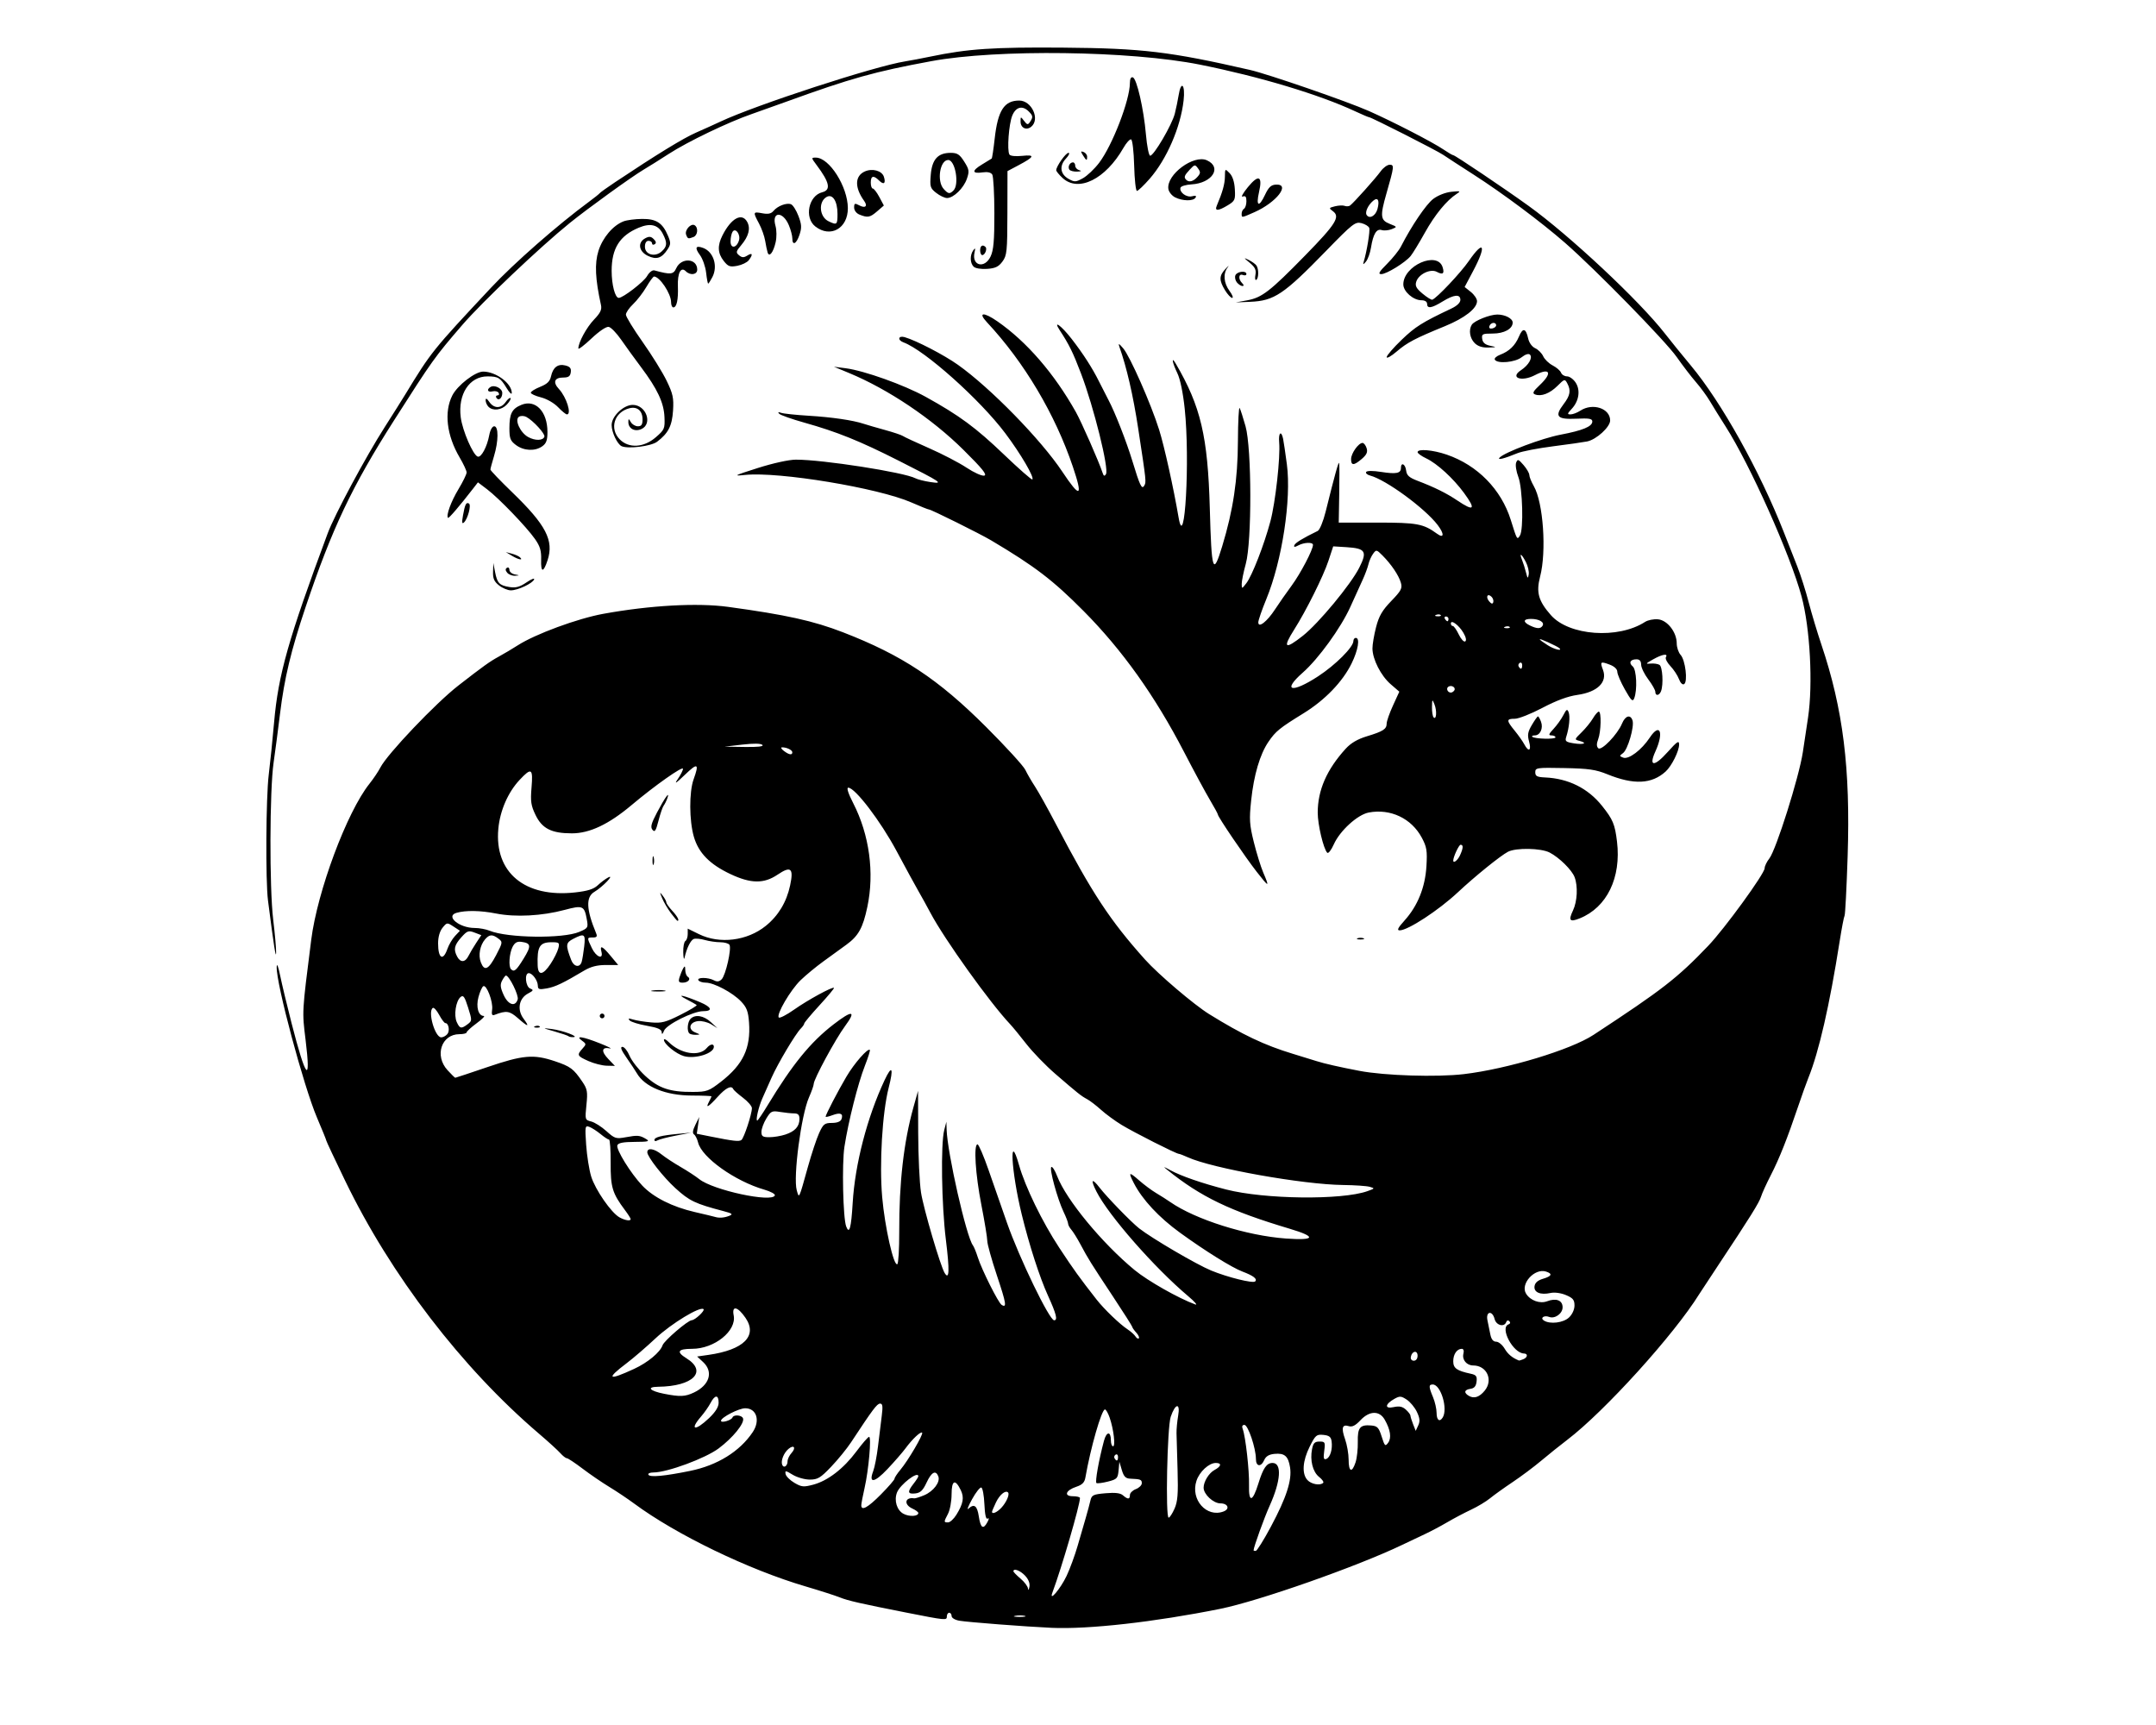 <?xml version="1.0" encoding="UTF-8" standalone="no"?>
<!-- Created with Inkscape (http://www.inkscape.org/) -->

<svg
   xmlns:dc="http://purl.org/dc/elements/1.1/"
   xmlns:cc="http://creativecommons.org/ns#"
   xmlns:rdf="http://www.w3.org/1999/02/22-rdf-syntax-ns#"
   xmlns:svg="http://www.w3.org/2000/svg"
   xmlns="http://www.w3.org/2000/svg"
   xmlns:sodipodi="http://sodipodi.sourceforge.net/DTD/sodipodi-0.dtd"
   xmlns:inkscape="http://www.inkscape.org/namespaces/inkscape"
   width="500mm"
   height="400mm"
   viewBox="0 0 1771.653 1417.323"
   id="svg2"
   version="1.1"
   inkscape:version="0.91 r13725"
   sodipodi:docname="infty.svg">
  <defs
     id="defs4" />
  <sodipodi:namedview
     id="base"
     pagecolor="#ffffff"
     bordercolor="#666666"
     borderopacity="1.0"
     inkscape:pageopacity="0.0"
     inkscape:pageshadow="2"
     inkscape:zoom="0.24748737"
     inkscape:cx="1660.5066"
     inkscape:cy="204.03184"
     inkscape:document-units="px"
     inkscape:current-layer="layer1"
     showgrid="false"
     inkscape:window-width="1600"
     inkscape:window-height="854"
     inkscape:window-x="0"
     inkscape:window-y="0"
     inkscape:window-maximized="1" />
  <g
     inkscape:label="Layer 1"
     inkscape:groupmode="layer"
     id="layer1"
     transform="translate(0,364.961)">
    <path
       style="fill:#000000"
       d="m 864.016,972.514 c -21.196,-0.961 -68.947,-4.642 -75.702,-5.835 -3.577,-0.632 -6.349,-2.307 -6.349,-3.835 0,-1.492 -0.879,-2.713 -1.954,-2.713 -1.074,0 -1.954,1.359 -1.954,3.019 0,3.356 -0.64,3.296 -33.211,-3.128 -37.794,-7.454 -48.024,-9.789 -54.7,-12.486 -3.761,-1.519 -16.451,-5.59 -28.2,-9.048 -46.885,-13.797 -106.217,-42.467 -140.786,-68.029 -5.372,-3.973 -14.603,-10.153 -20.513,-13.735 -5.91,-3.581 -15.809,-10.351 -22,-15.044 -6.19,-4.693 -11.988,-8.532 -12.884,-8.532 -0.896,0 -3.304,-1.882 -5.35,-4.182 -2.047,-2.3 -9.875,-9.433 -17.397,-15.851 C 379.455,758.878 321.146,682.808 283.597,605.134 c -8.484,-17.55 -15.426,-32.335 -15.426,-32.856 0,-0.521 -3.467,-9.071 -7.704,-19 -10.952,-25.664 -33.625,-110.414 -33.093,-123.705 0.139,-3.486 1.238,-0.767 2.828,6.996 1.43,6.984 5.666,24.654 9.414,39.266 11.765,45.866 16.075,50.928 11.478,13.481 -2.896,-23.591 -3.005,-21.664 4.643,-82.051 5.066,-39.997 29.31,-104.988 47.841,-128.245 3.299,-4.141 7.349,-10.166 8.998,-13.39 5.653,-11.046 45.342,-52.757 64.019,-67.28 20.451,-15.903 25.959,-19.849 33.211,-23.793 4.298,-2.337 11.331,-6.509 15.629,-9.27 14.429,-9.27 49.113,-22.048 70.329,-25.912 38.315,-6.977 77.346,-9.148 102.563,-5.706 47.589,6.496 70.066,11.471 94.415,20.898 48.506,18.779 78.199,38.419 117.628,77.805 16.16,16.143 30.639,31.987 32.175,35.211 1.536,3.223 5.105,9.377 7.931,13.675 2.827,4.298 10.627,18.302 17.335,31.119 29.556,56.482 44.37,78.987 73.096,111.044 10.885,12.148 40.265,37.158 52.683,44.848 27.437,16.99 45.472,25.546 68.715,32.597 7.521,2.282 16.358,5.006 19.638,6.054 6.306,2.014 18.905,4.875 35.062,7.961 20.874,3.987 63.749,5.331 85.958,2.694 35.782,-4.248 87.826,-20.006 106.471,-32.237 56.83,-37.281 68.797,-46.571 94.264,-73.174 13.397,-13.995 46.319,-59.251 46.363,-63.733 0.019,-1.735 1.748,-5.339 3.847,-8.007 5.567,-7.077 24.412,-66.818 27.534,-87.285 0.919,-6.025 2.853,-18.866 4.297,-28.536 4.126,-27.622 1.666,-73.474 -5.339,-99.521 -9.154,-34.038 -42.326,-108.233 -62.501,-139.794 -4.465,-6.984 -10.194,-16.215 -12.732,-20.513 -2.538,-4.298 -7.754,-11.419 -11.591,-15.824 -3.837,-4.406 -10.908,-13.636 -15.714,-20.513 -9.174,-13.124 -66.822,-72.061 -91.871,-93.922 -19.658,-17.157 -51.42,-40.847 -75.24,-56.118 -10.73,-6.879 -21.875,-14.12 -24.768,-16.091 -5.34,-3.639 -59.208,-30.985 -61.036,-30.985 -0.548,0 -5.637,-2.167 -11.307,-4.816 -29.48,-13.771 -78.61,-28.543 -127.525,-38.343 -57.099,-11.439 -166.744,-12.873 -220.755,-2.885 -46.705,8.636 -65.992,14.025 -119.169,33.3 -10.745,3.894 -23.492,8.443 -28.327,10.107 -19.244,6.625 -52.804,22.741 -68.376,32.836 -6.984,4.528 -16.215,10.312 -20.513,12.854 -9.853,5.827 -45.526,31.582 -60.741,43.853 -24.249,19.558 -72.044,64.9 -88.361,83.826 -22.662,26.286 -24.47,28.812 -56.056,78.353 -34.603,54.273 -50.972,88.817 -72.671,153.357 -12.035,35.796 -17.468,58.444 -21.033,87.676 -1.654,13.56 -4.033,31.688 -5.287,40.284 -3.278,22.472 -3.479,102.886 -0.322,128.937 1.433,11.819 2.511,24.127 2.397,27.35 -0.182,5.124 -1.826,-5.48 -6.662,-42.979 -2.107,-16.336 -1.705,-84.837 0.607,-103.54 1.196,-9.67 3.174,-29.011 4.397,-42.979 3.432,-39.198 11.73,-68.453 44.055,-155.31 5.69,-15.289 31.22,-62.811 47.024,-87.53 6.287,-9.834 13.719,-21.635 16.515,-26.224 21.622,-35.487 22.414,-36.473 70.856,-88.221 18.825,-20.109 54.608,-51.484 80.346,-70.447 4.298,-3.167 8.254,-6.328 8.791,-7.024 0.537,-0.697 6.251,-4.782 12.698,-9.078 34.003,-22.661 55.913,-36.079 66.422,-40.68 6.447,-2.822 15.452,-6.887 20.012,-9.033 29.165,-13.727 126.831,-45.564 151.904,-49.517 4.298,-0.678 13.529,-2.425 20.513,-3.884 30.863,-6.445 51.921,-7.869 109.401,-7.395 64.835,0.535 87.575,3.25 153.357,18.314 14.861,3.403 80.028,25.91 97.679,33.737 20.022,8.877 52.557,25.661 61.427,31.688 3.783,2.571 7.401,4.674 8.04,4.674 1.415,0 41.242,26.8 61.682,41.507 33.806,24.324 91.29,78.135 112.178,105.012 4.593,5.91 14.215,17.778 21.383,26.373 25.058,30.05 56.571,86.541 76.286,136.751 3.375,8.596 8.383,21.343 11.129,28.327 2.746,6.984 6.939,20.171 9.317,29.304 2.378,9.133 7.057,24.714 10.396,34.624 17.901,53.125 23.984,102.042 21.63,173.929 -0.853,26.06 -1.991,48.092 -2.528,48.961 -0.537,0.869 -2.351,10.316 -4.031,20.994 -8.278,52.609 -17.074,91.024 -25.694,112.21 -1.53,3.761 -5.307,14.31 -8.393,23.443 -8.978,26.569 -15.531,43.05 -22.527,56.654 -3.592,6.984 -7.193,14.896 -8.003,17.582 -1.459,4.838 -9.128,17.125 -35.271,56.506 -7.436,11.2 -14.398,21.784 -15.473,23.518 -20.584,33.227 -77.83,96.443 -108.424,119.731 -5.91,4.499 -15.58,12.25 -21.489,17.226 -5.91,4.976 -16.459,12.867 -23.443,17.537 -6.984,4.67 -15.336,10.655 -18.559,13.3 -3.223,2.646 -10.256,6.869 -15.629,9.385 -5.372,2.516 -14.164,7.157 -19.536,10.312 -5.372,3.155 -13.724,7.58 -18.559,9.834 -4.835,2.254 -13.187,6.209 -18.559,8.791 -36.732,17.649 -117.864,46.162 -149.45,52.522 -53.83,10.84 -108.372,16.974 -138.705,15.599 z m -21.955,-9.818 c -1.868,-0.489 -5.384,-0.507 -7.814,-0.039 -2.43,0.467 -0.902,0.867 3.396,0.889 4.298,0.021 6.286,-0.361 4.418,-0.85 z m 34.393,-32.831 c 2.707,-5.717 6.792,-16.85 9.079,-24.741 2.286,-7.89 5.31,-18.302 6.72,-23.137 1.41,-4.835 3.095,-11.099 3.745,-13.92 1.071,-4.647 2.239,-5.221 12.439,-6.115 7.962,-0.698 12.16,-0.197 14.341,1.71 3.999,3.496 5.707,3.411 5.707,-0.283 0,-1.638 2.198,-3.814 4.884,-4.836 2.686,-1.021 4.884,-3.197 4.884,-4.836 0,-2.996 -0.922,-3.355 -9.628,-3.744 -3.657,-0.164 -5.21,-1.779 -6.777,-7.049 l -2.033,-6.838 -0.655,7.115 c -0.601,6.532 -1.316,7.283 -8.734,9.166 -4.444,1.128 -8.687,1.675 -9.43,1.216 -1.288,-0.796 1.922,-18.87 6.154,-34.65 2.128,-7.936 5.705,-8.134 5.705,-0.314 0,2.623 0.795,4.769 1.768,4.769 2.132,0 0.494,-13.962 -2.751,-23.443 -1.287,-3.761 -3.041,-6.838 -3.898,-6.838 -2.778,0 -11.831,31.524 -16.107,56.083 -0.676,3.886 -2.634,5.855 -7.376,7.42 -8.795,2.903 -10.574,7.802 -2.832,7.802 3.19,0 5.792,0.659 5.782,1.465 -0.073,5.968 -15.011,57.23 -22.63,77.655 -3.136,8.406 6.607,-3.025 11.642,-13.66 z m -34.107,-0.206 c -3.995,-4.253 -9.588,-6.347 -9.588,-3.59 0,0.607 2.637,3.322 5.861,6.034 3.223,2.712 5.981,6.392 6.127,8.177 0.147,1.785 0.658,1.181 1.138,-1.342 0.564,-2.966 -0.686,-6.244 -3.537,-9.28 z m 202.033,-40.346 c 12.737,-23.824 17.373,-38.168 15.706,-48.595 -1.488,-9.307 -4.493,-11.919 -12.793,-11.122 -4.484,0.43 -7.07,1.974 -8.405,5.017 -2.665,6.075 -6.862,5.537 -6.862,-0.88 0,-8.762 -6.475,-27.935 -9.433,-27.935 -1.763,0 -2.254,1.178 -1.409,3.38 2.318,6.041 5.506,34.424 5.181,46.131 -0.405,14.587 2.926,14.025 7.666,-1.294 3.978,-12.856 6.808,-16.959 11.698,-16.959 7.791,0 6.773,14.839 -2.413,35.165 -4.474,9.9 -13.067,33.714 -13.218,36.63 -0.02,0.269 0.785,0.488 1.776,0.488 0.991,0 6.619,-9.011 12.507,-20.024 z m -232.985,-3.655 c 1.422,-2.658 1.48,-3.687 0.16,-2.871 -1.344,0.83 -2.259,-3.27 -2.637,-11.818 -0.318,-7.2 -1.458,-13.379 -2.533,-13.732 -1.074,-0.353 -4.494,3.972 -7.598,9.612 -3.105,5.64 -4.467,9.155 -3.028,7.812 4.735,-4.419 7.234,-2.568 8.571,6.349 1.441,9.608 3.638,11.053 7.066,4.648 z m -25.454,-6.113 c 5.629,-9.119 6.5,-14.119 3.525,-20.224 -4.59,-9.421 -7.5,-8.082 -7.514,3.456 0,5.73 -1.325,12.937 -2.93,16.015 -3.605,6.913 -3.604,7.103 0.041,7.103 1.628,0 4.723,-2.857 6.878,-6.349 z m -31.327,-1.379 c 0,-0.777 -2.198,-2.413 -4.884,-3.637 -7.28,-3.317 -6.152,-9.629 1.5,-8.39 0.825,0.133 4.493,-1.007 8.151,-2.536 7.69,-3.213 13.456,-10.883 11.674,-15.528 -2.089,-5.443 -5.626,-3.575 -9.654,5.097 -2.983,6.422 -5.074,8.443 -9.229,8.921 -6.382,0.734 -6.749,-1.271 -1.465,-7.989 2.149,-2.732 3.907,-5.488 3.907,-6.124 0,-4.703 -15.033,6.79 -17.554,13.421 -2.517,6.621 -0.045,14.593 5.415,17.453 4.848,2.54 12.139,2.127 12.139,-0.688 z m 210.516,-3.505 c 2.602,-5.89 3.096,-12.114 2.519,-31.746 -0.395,-13.431 -0.784,-27.057 -0.864,-30.281 -0.081,-3.223 0.523,-9.678 1.341,-14.344 1.915,-10.924 -2.312,-10.357 -6.097,0.818 -2.892,8.539 -4.417,82.88 -1.7,82.879 0.861,-4e-4 3.021,-3.297 4.801,-7.327 z m -142.239,-0.833 c 4.101,-4.402 6.97,-11.018 5.44,-12.547 -2.094,-2.094 -6.905,1.869 -9.905,8.16 -1.788,3.75 -3.251,7.228 -3.251,7.728 0,2.3 4.125,0.514 7.716,-3.341 z m 182.599,3.066 c 5.373,-2.062 3.562,-6.629 -2.629,-6.629 -5.811,0 -13.817,-7.457 -13.817,-12.87 0,-5.004 4.396,-12.128 9.007,-14.596 5.58,-2.987 6.072,-5.745 1.024,-5.745 -5.656,0 -13.423,7.171 -15.902,14.682 -5.087,15.413 8.321,30.528 22.317,25.157 z M 723.907,862.883 c 6.145,-6.209 11.172,-12.017 11.172,-12.905 0,-0.888 2.189,-4.217 4.865,-7.397 6.299,-7.486 19.017,-29.182 17.812,-30.387 -1.217,-1.217 -8.007,5.171 -13.704,12.892 -2.492,3.377 -9.157,11.033 -14.813,17.013 -10.752,11.368 -15.644,12.048 -11.676,1.623 1.191,-3.13 2.958,-12.284 3.926,-20.342 0.968,-8.059 2.347,-19.267 3.063,-24.908 1.028,-8.095 0.73,-10.239 -1.411,-10.172 -2.491,0.078 -5.834,4.545 -23.829,31.841 -3.43,5.202 -10.775,14.213 -16.322,20.024 -8.785,9.202 -11.054,10.564 -17.582,10.558 -4.122,0 -10.423,-1.792 -14.001,-3.973 -5.861,-3.573 -6.441,-3.631 -5.854,-0.587 0.358,1.858 3.624,5.116 7.258,7.238 5.884,3.437 7.578,3.599 15.474,1.487 12.028,-3.217 24.97,-13.201 35.536,-27.415 4.835,-6.504 9.487,-11.844 10.338,-11.867 2.063,-0.055 -0.345,27.264 -3.699,41.961 -1.471,6.447 -2.687,12.82 -2.703,14.164 -0.061,5.042 5.323,2.093 16.149,-8.848 z m 363.403,-9.482 c 0.68,-0.68 -0.831,-2.862 -3.358,-4.85 -5.205,-4.095 -7.634,-13.674 -5.796,-22.864 1,-5.001 2.2,-6.215 6.14,-6.215 4.571,0 4.828,0.512 3.868,7.674 -0.813,6.06 -0.452,7.453 1.713,6.622 3.22,-1.236 5.256,-8.084 4.336,-14.586 -0.502,-3.545 -2.048,-4.73 -6.772,-5.19 -5.631,-0.547 -6.53,0.226 -11.233,9.663 -5.85,11.74 -6.569,22.225 -1.879,27.408 3.154,3.486 10.508,4.809 12.98,2.337 z m -520.239,-9.815 c 22.434,-4.572 40.833,-15.965 51.47,-31.874 6.352,-9.499 3.171,-19.59 -6.174,-19.59 -5.241,0 -19.899,7.558 -19.899,10.259 0,2.109 8.532,-0.333 9.442,-2.703 0.996,-2.593 7.702,-2.016 8.671,0.747 1.385,3.949 -8.353,15.953 -19.998,24.651 -11.007,8.221 -42.365,19.793 -53.636,19.793 -2.926,0 -4.747,0.847 -4.094,1.905 1.357,2.195 13.229,1.089 34.218,-3.188 z m 546.836,-7.019 c 1.148,-3.492 1.978,-11.06 1.845,-16.818 -0.273,-11.76 1.791,-14.285 11.022,-13.483 5.062,0.44 6.232,1.684 8.587,9.127 2.488,7.865 2.954,8.307 5.33,5.056 2.905,-3.973 1.879,-10.759 -2.882,-19.047 -4.335,-7.546 -12.566,-7.283 -19.965,0.637 -3.972,4.252 -6.724,5.657 -9.41,4.804 -5.527,-1.754 -6.437,1.356 -3.135,10.713 1.604,4.547 2.917,12.113 2.917,16.813 0,10.081 2.75,11.143 5.692,2.196 z m -466.739,-0.938 c 0,-1.732 1.46,-4.763 3.244,-6.734 3.958,-4.374 2.008,-7.108 -2.438,-3.418 -3.88,3.22 -6.488,9.721 -5.228,13.033 1.222,3.211 4.423,1.126 4.423,-2.881 z m 271.549,-3.573 c 0,-1.675 -0.894,-2.494 -1.985,-1.819 -1.092,0.675 -1.48,2.045 -0.862,3.046 1.675,2.71 2.847,2.204 2.847,-1.227 z m 245.582,-36.976 c -1.75,-3.67 -5.516,-8.203 -8.369,-10.072 -4.611,-3.021 -5.739,-3.086 -10.177,-0.584 -7.795,4.395 -8.104,8.409 -0.52,6.743 4.603,-1.011 7.207,-0.477 9.999,2.05 2.077,1.879 3.776,4.103 3.776,4.941 0,0.838 0.975,3.998 2.166,7.023 l 2.166,5.5 2.07,-4.464 c 1.582,-3.411 1.319,-6.039 -1.112,-11.137 z m -581.681,5.159 c 5.357,-5.096 7.897,-9.18 7.897,-12.698 0,-6.711 -3.058,-6.625 -6.604,0.186 -1.538,2.955 -5.076,8.01 -7.862,11.233 -9.725,11.252 -4.901,12.191 6.569,1.279 z m 602.915,-0.547 c 4.427,-7.163 -1.599,-27.106 -8.19,-27.106 -3.439,0 -3.401,1.766 0.225,10.444 1.612,3.857 2.93,9.679 2.93,12.937 0,5.956 2.509,7.813 5.035,3.725 z m 34.482,-22.017 c 7.202,-8.775 1.766,-20.718 -9.432,-20.718 -5.425,0 -9.34,-4.757 -8.032,-9.758 0.607,-2.322 0.065,-3.918 -1.332,-3.918 -3.991,0 -7.045,4.422 -7.045,10.201 0,5.726 2.888,7.797 14.287,10.245 4.603,0.989 5.396,2.041 4.884,6.484 -0.436,3.778 -1.876,5.484 -5.007,5.929 -5.212,0.74 -5.693,3.339 -1.095,5.913 4.178,2.338 8.466,0.868 12.773,-4.378 z m -649.752,1.494 c 12.841,-6.094 16.126,-17.026 7.514,-25.008 l -4.924,-4.563 9.319,-1.331 c 29.043,-4.147 40.549,-15.654 30.433,-30.436 -6.402,-9.355 -11.389,-10.415 -9.719,-2.067 2.553,12.764 -15.762,27.517 -34.16,27.517 -11.751,0 -13.245,2.462 -4.698,7.745 17.646,10.906 5.544,23.111 -23.232,23.428 -9.879,0.109 -7.05,3.425 4.926,5.774 13.166,2.583 17.235,2.407 24.541,-1.06 z m -49.1,-19.445 c 11.142,-5.154 21.345,-13.639 23.293,-19.373 1.276,-3.754 20.715,-20.444 23.967,-20.578 2.75,-0.113 10.978,-7.793 9.709,-9.062 -2.66,-2.66 -26.491,11.797 -39.387,23.894 -7.521,7.055 -18.227,16.27 -23.789,20.477 -17.326,13.102 -15.323,14.6 6.207,4.642 z m 643.707,-10.744 c 0,-4.761 -4.565,-4.088 -5.516,0.813 -0.374,1.928 0.623,3.257 2.442,3.257 1.812,0 3.074,-1.67 3.074,-4.07 z m 86.775,2.884 c 3.676,-1.411 4.119,-4.648 0.648,-4.74 -8.954,-0.238 -20.119,-21.274 -12.698,-23.924 1.42,-0.507 1.717,-1.597 0.709,-2.605 -1.008,-1.008 -2.098,-0.711 -2.605,0.709 -1.583,4.433 -8.214,2.731 -9.512,-2.442 -1.855,-7.392 -7.431,-6.47 -5.908,0.977 0.659,3.223 1.738,8.498 2.397,11.722 0.806,3.94 2.37,5.861 4.773,5.861 1.966,0 5.093,2.57 6.948,5.711 2.72,4.604 6.29,7.557 11.828,9.786 0.182,0.072 1.719,-0.401 3.419,-1.054 z M 933.682,729.954 c -1.784,-1.972 -3.244,-4.054 -3.244,-4.627 0,-0.573 -7.253,-11.997 -16.117,-25.386 -18.215,-27.512 -19.992,-30.366 -26.544,-42.616 -2.586,-4.835 -5.913,-10.179 -7.394,-11.875 -1.481,-1.696 -2.692,-3.949 -2.692,-5.005 0,-1.057 -1.658,-5.383 -3.684,-9.614 -5.107,-10.665 -11.964,-35.777 -10.085,-36.938 0.851,-0.526 3.007,2.866 4.791,7.538 7.373,19.305 36.93,55.133 63.637,77.136 10.825,8.919 36.052,23.213 49.858,28.251 2.149,0.784 -0.488,-2.278 -5.861,-6.806 -27.71,-23.351 -65.266,-66.168 -75.314,-85.863 -5.134,-10.064 -3.911,-11.637 2.545,-3.274 5.946,7.703 26.084,28.433 32.475,33.429 10.637,8.317 47.114,29.67 59.194,34.651 13.515,5.573 34.367,10.737 36.152,8.952 2.034,-2.033 -1.393,-4.678 -10.543,-8.136 -8.617,-3.257 -30.423,-16.828 -51.042,-31.767 -17.543,-12.711 -31.076,-27.23 -38.109,-40.886 -4.737,-9.197 -4.036,-9.571 4.272,-2.278 4.12,3.617 10.463,8.335 14.095,10.484 3.632,2.149 8.832,5.457 11.556,7.351 20.681,14.381 62.802,27.671 95.03,29.985 24.195,1.737 25.455,-1.373 3.241,-8.004 -49.262,-14.706 -73.049,-26.141 -100.737,-48.425 -3.653,-2.94 -3.27,-2.898 2.534,0.281 8.769,4.803 26.118,10.801 45.909,15.871 31.497,8.069 94.858,8.827 115.956,1.388 6.257,-2.206 6.346,-2.37 1.954,-3.603 -2.531,-0.711 -12.345,-1.38 -21.81,-1.487 -33.096,-0.375 -107.766,-13.7 -127.653,-22.78 -3.386,-1.546 -6.695,-2.811 -7.354,-2.811 -2.087,0 -36.875,-17.594 -47.051,-23.796 -5.372,-3.274 -12.987,-8.857 -16.921,-12.407 -3.934,-3.549 -9.059,-7.473 -11.388,-8.72 -4.927,-2.637 -7.419,-4.619 -26.291,-20.919 -7.717,-6.665 -18.352,-17.654 -23.634,-24.42 -5.282,-6.766 -11.266,-14.06 -13.299,-16.209 -16.571,-17.516 -53.995,-69.773 -65.487,-91.441 -2.959,-5.58 -7.418,-13.662 -9.908,-17.96 -2.49,-4.298 -10.603,-19.167 -18.027,-33.043 -13.119,-24.518 -34.044,-51.938 -39.636,-51.938 -1.558,0 -0.061,4.677 4.086,12.773 13.281,25.926 17.524,57.162 11.576,85.226 -3.655,17.243 -7.29,23.787 -17.227,31.015 -4.55,3.309 -13.108,9.522 -19.018,13.805 -5.91,4.283 -14.261,11.178 -18.559,15.321 -8.377,8.075 -20.242,28.373 -17.935,30.68 0.769,0.769 6.437,-2.155 12.597,-6.497 11.336,-7.993 31.565,-19.019 32.739,-17.845 0.352,0.352 -5.002,6.784 -11.896,14.295 -6.894,7.511 -12.544,14.252 -12.555,14.981 -0.02,0.729 -1.264,2.57 -2.784,4.09 -4.4,4.4 -18.895,28.75 -24.105,40.493 -2.622,5.91 -6.008,13.532 -7.526,16.938 -3.06,6.87 -5.691,18.227 -4.222,18.227 0.519,0 4.272,-5.494 8.339,-12.21 20.604,-34.015 35.375,-52.153 54.444,-66.858 15.488,-11.943 18.893,-11.431 9.408,1.413 -7.912,10.714 -25.76,43.665 -25.76,47.558 0,1.238 -1.758,6.223 -3.906,11.08 -6.389,14.443 -13.091,65.298 -10.049,76.257 1.983,7.145 1.661,7.817 9.166,-19.145 2.991,-10.745 7.147,-23.272 9.236,-27.839 3.39,-7.41 4.517,-8.303 10.482,-8.303 4.222,0 7.11,-1.11 7.841,-3.015 1.766,-4.603 -0.822,-5.829 -7.215,-3.416 -3.182,1.201 -5.786,1.792 -5.786,1.312 0,-1.618 10.159,-21.171 17.134,-32.976 6.465,-10.943 17.555,-23.593 19.222,-21.926 0.405,0.405 -1.445,6.303 -4.111,13.107 -5.681,14.497 -13.55,45.659 -16.779,66.45 -2.163,13.927 -1.173,58.714 1.449,65.546 2.603,6.782 4.088,1.374 5.33,-19.397 1.904,-31.85 11.887,-70.273 26.186,-100.791 6.121,-13.064 7.623,-10.308 3.382,6.206 -5.241,20.412 -7.731,62.43 -5.325,89.874 2.158,24.617 9.447,56.916 12.428,55.074 0.918,-0.568 1.626,-12.625 1.574,-26.794 -0.148,-39.923 3.697,-73.612 11.635,-101.952 l 3.83,-13.675 0.117,34.64 c 0.064,19.052 1.104,41.03 2.31,48.84 2.04,13.215 15.958,60.567 19.474,66.257 3.797,6.143 4.086,-2.116 0.961,-27.442 -3.557,-28.823 -4.299,-78.581 -1.345,-90.06 l 1.76,-6.838 0.2,6.37 c 0.607,19.344 16.263,88.282 21.624,95.216 0.831,1.074 2.626,5.47 3.989,9.768 3.254,10.255 16.868,37.433 19.597,39.12 4.427,2.736 3.794,-1.199 -3.895,-24.199 -4.347,-13.005 -7.904,-25.775 -7.904,-28.379 0,-2.603 -2.198,-15.975 -4.884,-29.714 -4.875,-24.933 -6.438,-49.624 -3.143,-49.624 0.958,0 5.028,9.45 9.046,21.001 4.018,11.551 10.841,31.111 15.163,43.467 10.131,28.966 34.865,80.097 38.746,80.097 3.11,0 1.827,-5.151 -5.039,-20.217 -6.823,-14.971 -15.407,-41.523 -21.569,-66.718 -8.695,-35.548 -10.582,-70.111 -2.214,-40.537 5.05,17.847 19.097,46.705 33.044,67.887 11.783,17.895 16.681,24.69 30.714,42.605 6.144,7.843 18.995,20.197 25.397,24.414 2.686,1.769 5.624,4.403 6.528,5.852 0.904,1.45 2.144,2.135 2.756,1.524 0.611,-0.611 -0.348,-2.724 -2.133,-4.696 z m 355.602,-12.409 c 2.694,-2.531 4.522,-6.519 4.522,-9.868 0,-4.607 -1.269,-6.15 -7.04,-8.561 -4.16,-1.738 -9.337,-2.437 -12.655,-1.708 -8.337,1.831 -13.863,-0.513 -13.142,-5.575 0.405,-2.843 2.682,-4.84 6.951,-6.097 7.245,-2.133 8.087,-4.153 2.473,-5.935 -9.42,-2.99 -21.322,10.207 -16.382,18.164 3.534,5.691 11.399,8.5 17.405,6.217 7.377,-2.805 12.62,-0.737 12.62,4.976 0,5.185 -6.346,9.71 -11.074,7.896 -4.127,-1.584 -7.63,0.875 -4.275,3.001 5.061,3.207 15.919,1.885 20.595,-2.508 z M 518.231,636.682 c 0,-0.609 -2.094,-3.906 -4.653,-7.326 -10.401,-13.9 -11.897,-18.847 -11.779,-38.941 0.062,-10.476 -0.544,-19.047 -1.346,-19.047 -0.802,0 -3.943,-2.048 -6.98,-4.551 -3.037,-2.503 -7.186,-5.161 -9.219,-5.906 -3.491,-1.279 -3.635,-0.456 -2.589,14.808 0.609,8.889 2.471,20.59 4.137,26.001 3.332,10.822 16.459,29.77 23.233,33.535 4.583,2.548 9.197,3.264 9.197,1.428 z m 81.074,-2.689 c 3.255,-1.306 2.44,-1.954 -4.884,-3.88 -23.262,-6.117 -27.881,-8.324 -39.432,-18.843 -10.022,-9.126 -23.082,-25.806 -23.082,-29.479 0,-3.977 5.641,-3.119 11.739,1.786 3.006,2.418 10.031,7.033 15.612,10.256 5.581,3.223 12.479,7.732 15.33,10.018 11.325,9.083 59.948,19.544 62.138,13.369 0.392,-1.106 -3.471,-3.217 -8.585,-4.691 -24.136,-6.96 -51.486,-26.423 -54.513,-38.792 -0.713,-2.915 -2.225,-5.906 -3.36,-6.646 -1.389,-0.906 -1.021,-3.459 1.127,-7.814 l 3.191,-6.468 -1.01,6.882 -1.01,6.882 11.417,2.293 c 18.696,3.755 23.223,4.268 25.237,2.862 2.088,-1.458 8.646,-21.319 8.646,-26.185 0,-1.658 -3.297,-5.501 -7.326,-8.539 -4.029,-3.038 -7.619,-6.219 -7.977,-7.069 -1.442,-3.424 -6.096,-1.143 -12.792,6.268 -7.667,8.486 -10.325,9.989 -7.139,4.036 1.112,-2.078 2.022,-4.056 2.022,-4.396 0,-0.339 -7.253,-0.634 -16.117,-0.654 -21.452,-0.049 -38.799,-7.104 -45.27,-18.408 -1.158,-2.022 -4.932,-7.711 -8.388,-12.64 -4.386,-6.257 -5.426,-8.963 -3.445,-8.963 1.561,0 4.208,3.297 5.882,7.326 1.674,4.029 7.417,11.402 12.761,16.383 11.059,10.307 20.337,13.452 39.324,13.33 11.468,-0.074 13.066,-0.656 23.061,-8.41 18.16,-14.088 24.558,-27.595 23.036,-48.634 -0.662,-9.147 -1.889,-12.388 -6.55,-17.297 -6.871,-7.237 -22.283,-15.445 -28.999,-15.445 -2.658,0 -5.377,-0.879 -6.041,-1.954 -1.573,-2.545 7.937,-2.548 12.691,0 2.641,1.414 4.403,1.189 6.408,-0.815 3.311,-3.311 8.285,-25.269 6.411,-28.302 -0.726,-1.175 -4.131,-2.136 -7.567,-2.136 -3.436,0 -9.148,-0.832 -12.695,-1.849 -3.547,-1.017 -7.636,-1.393 -9.088,-0.837 -2.586,0.992 -5.837,7.62 -7.545,15.384 -0.473,2.149 -0.962,0.223 -1.086,-4.28 -0.125,-4.503 0.652,-8.731 1.727,-9.395 1.074,-0.664 1.954,-3.229 1.954,-5.701 l 0,-4.493 9.28,4.548 c 16.957,8.31 39.554,5.515 54.807,-6.78 10.349,-8.342 17.112,-19.552 20.045,-33.227 3.054,-14.24 0.664,-16.302 -10.305,-8.895 -11.238,7.589 -21.961,7.45 -38.789,-0.501 -17,-8.032 -26.134,-17.369 -29.999,-30.664 -3.838,-13.203 -3.944,-36.77 -0.212,-47.13 4.747,-13.178 3.387,-13.913 -7.089,-3.834 -7.628,7.339 -9.052,8.197 -5.861,3.532 2.318,-3.389 4.215,-7.151 4.215,-8.359 0,-2.595 -23.11,13.707 -42.2,29.767 -18.812,15.827 -34.462,23.239 -49.066,23.239 -16.731,0 -24.457,-3.888 -29.845,-15.018 -3.797,-7.843 -4.287,-11.188 -3.323,-22.683 1.323,-15.779 -0.049,-16.637 -9.851,-6.157 -9.508,10.166 -16.04,25.172 -17.428,40.036 -3.365,36.039 21.83,56.936 63.13,52.359 10.284,-1.14 15.191,-2.69 18.559,-5.863 2.518,-2.372 6.336,-5.24 8.485,-6.372 5.954,-3.137 -4.426,7.73 -11.233,11.761 -7.162,4.241 -6.732,14.421 1.439,34.085 1.09,2.624 0.463,3.419 -2.696,3.419 -4.958,0 -4.963,0.047 -0.824,8.725 3.55,7.444 9.632,9.762 7.863,2.997 -1.514,-5.791 0.809,-4.721 7.651,3.524 l 6.108,7.361 -10.121,0 c -7.137,0 -12.394,1.354 -17.829,4.593 -17.334,10.329 -23.687,13.359 -30.663,14.626 -6.228,1.131 -7.335,0.805 -7.388,-2.177 -0.076,-4.296 -4.449,-10.345 -7.479,-10.345 -3.695,0 -2.644,11.14 1.192,12.64 2.959,1.157 2.718,1.707 -1.794,4.095 -7.463,3.949 -9.147,13.269 -3.724,20.605 5.377,7.273 3.946,7.142 -4.679,-0.431 -6.798,-5.969 -9.464,-6.338 -19.088,-2.645 -2.1,0.806 -2.594,-0.275 -2.006,-4.387 0.909,-6.362 -4.599,-20.796 -7.298,-19.128 -1.013,0.626 -2.777,4.614 -3.921,8.862 -2.195,8.152 -0.109,15.554 4.381,15.554 1.248,0 -1.42,2.713 -5.93,6.03 -4.51,3.316 -8.199,6.686 -8.199,7.489 0,0.802 -2.645,1.459 -5.877,1.459 -14.836,0 -20.724,17.627 -9.862,29.52 3.163,3.463 6.046,6.296 6.408,6.296 0.361,0 12.28,-3.956 26.486,-8.791 29.216,-9.944 37.887,-10.692 55.431,-4.782 12.765,4.3 15.284,6.182 22.483,16.79 4.116,6.066 4.5,8.233 3.384,19.122 -1.238,12.081 -1.174,12.302 3.917,13.58 2.846,0.714 8.466,4.272 12.489,7.907 6.817,6.159 7.894,6.502 15.851,5.047 9.895,-1.809 11.501,-1.671 16.785,1.449 3.275,1.933 1.763,2.316 -9.341,2.366 -9.434,0.043 -13.547,0.837 -14.285,2.762 -1.273,3.317 10.846,22.938 20.457,33.122 9.107,9.649 24.764,17.535 43.217,21.768 8.059,1.848 15.531,3.643 16.605,3.987 3.319,1.065 7.641,0.73 11.722,-0.908 z M 537.766,571.694 c 0,-2.282 5.505,-3.703 19.536,-5.04 l 10.745,-1.024 -12.728,2.47 c -7.001,1.358 -13.814,3.141 -15.14,3.961 -1.327,0.82 -2.412,0.655 -2.412,-0.366 z m -54.212,-64.853 c -9.323,-4.142 -9.7,-4.928 -4.91,-10.221 3.229,-3.568 3.211,-3.882 -0.373,-6.503 -6.095,-4.457 0.611,-3.454 14.813,2.215 6.846,2.733 10.471,4.574 8.054,4.091 -6.778,-1.355 -7.345,2.388 -1.315,8.682 l 5.463,5.702 -6.715,-0.139 c -3.693,-0.076 -10.451,-1.798 -15.017,-3.827 z m 78.456,-4.049 c -6.418,-1.812 -16.429,-9.966 -16.429,-13.382 0,-1.126 1.712,-0.335 3.803,1.756 9.867,9.867 25.299,12.293 31.404,4.936 2.725,-3.284 5.818,-3.799 5.818,-0.97 0,5.464 -15.393,10.258 -24.596,7.66 z m -94.84,-16.348 c -0.505,-0.505 -5.707,-2.28 -11.559,-3.944 -10.108,-2.874 -10.219,-2.973 -2.222,-1.97 8.932,1.12 23.021,6.404 17.792,6.673 -1.701,0.088 -3.507,-0.254 -4.012,-0.759 z m 76.581,-3.268 c -0.092,-2.376 -3.263,-3.763 -12.201,-5.337 -6.643,-1.17 -13.016,-3.142 -14.164,-4.382 -1.557,-1.683 -0.847,-1.872 2.798,-0.748 2.686,0.828 9.374,1.901 14.862,2.384 8.578,0.755 11.964,-0.121 24.132,-6.25 7.784,-3.92 13.76,-7.521 13.28,-8.001 -0.48,-0.48 -4.307,-2.653 -8.503,-4.828 -9.123,-4.729 -2.011,-3.169 11.392,2.498 9.603,4.061 10.639,7.362 2.31,7.362 -8.034,0 -29.955,10.972 -31.973,16.004 -1.216,3.03 -1.849,3.456 -1.932,1.299 z m 22.668,0.931 c -2.123,-2.123 -1.485,-9.455 1.042,-11.982 3.808,-3.808 10.726,-2.698 16.594,2.664 l 5.481,5.008 -5.246,-3.196 c -2.885,-1.758 -7.713,-2.913 -10.728,-2.566 -7.076,0.813 -8.516,6.791 -2.242,9.307 4.263,1.709 4.291,1.828 0.471,1.944 -2.239,0.068 -4.656,-0.462 -5.372,-1.178 z m -126.698,-5.893 c 1.41,-0.564 3.095,-0.495 3.744,0.154 0.649,0.649 -0.505,1.111 -2.564,1.026 -2.276,-0.094 -2.739,-0.557 -1.18,-1.18 z m 53.113,-8.433 c 0,-1.074 0.879,-1.954 1.954,-1.954 1.074,0 1.954,0.879 1.954,1.954 0,1.074 -0.879,1.954 -1.954,1.954 -1.074,0 -1.954,-0.879 -1.954,-1.954 z m 43.494,-20.938 c 2.97,-0.449 7.365,-0.437 9.768,0.027 2.403,0.464 -0.027,0.831 -5.399,0.817 -5.372,-0.02 -7.338,-0.394 -4.369,-0.843 z m 22.056,-10.808 c 0.74,-2.418 2.091,-5.714 3.002,-7.326 1.3,-2.297 1.671,-2.005 1.717,1.35 0.033,2.354 0.953,4.832 2.045,5.507 2.941,1.818 0.319,4.864 -4.186,4.864 -3.165,0 -3.664,-0.85 -2.579,-4.396 z m -7.063,-52.747 c -2.62,-3.492 -5.859,-8.987 -7.199,-12.21 -2.222,-5.344 -2.179,-5.527 0.488,-2.068 1.609,2.086 2.925,4.542 2.925,5.458 0,0.916 2.198,4.036 4.884,6.933 4.277,4.613 6.158,8.237 4.274,8.237 -0.335,0 -2.753,-2.857 -5.372,-6.349 z m -15.127,-43.467 c 0.039,-3.223 0.478,-4.306 0.973,-2.405 0.495,1.901 0.463,4.538 -0.072,5.861 -0.535,1.323 -0.94,-0.233 -0.901,-3.456 z m -0.029,-24.974 c -1.835,-2.211 -1.057,-5.168 3.761,-14.303 6.488,-12.302 10.784,-18.191 8.399,-11.516 -0.768,2.149 -2.117,4.85 -2.997,6.002 -0.881,1.152 -2.782,6.709 -4.226,12.349 -2.133,8.333 -3.058,9.732 -4.937,7.468 z m 109.247,250.364 c 7.891,-2.618 11.525,-6.661 11.525,-12.822 0,-3.369 -1.113,-4.516 -4.396,-4.532 -2.418,-0.02 -7.64,-0.558 -11.606,-1.214 -6.629,-1.096 -7.535,-0.661 -11.226,5.394 -2.209,3.622 -4.019,8.564 -4.023,10.982 0,3.685 1.05,4.396 6.539,4.396 3.6,0 9.534,-0.991 13.187,-2.203 z M 367.6,484.68 c 2.225,-2.681 1.065,-9.039 -1.649,-9.039 -0.79,0 -3.065,-3.023 -5.055,-6.718 -1.99,-3.695 -4.326,-6.28 -5.192,-5.746 -4.431,2.739 1.669,24.185 6.879,24.185 1.535,0 3.793,-1.207 5.017,-2.683 z m 16.682,-8.114 c 3.676,-2.781 3.686,-3.153 0.349,-13.737 -2.817,-8.938 -3.918,-10.473 -6.169,-8.605 -3.892,3.229 -5.68,14.994 -3.131,20.59 2.483,5.451 3.736,5.696 8.95,1.752 z m 41.118,-20.348 c 1.057,-3.329 -6.989,-19.649 -9.688,-19.649 -0.486,0 -1.88,1.862 -3.098,4.138 -1.748,3.266 -1.494,5.736 1.205,11.722 3.726,8.264 9.556,10.171 11.581,3.789 z m 27.05,-29.259 c 2.787,-4.211 5.636,-9.925 6.332,-12.698 1.179,-4.698 0.801,-5.042 -5.545,-5.042 -9.82,0 -11.968,3.584 -11.421,19.047 0.306,8.639 4.383,8.138 10.633,-1.307 z m -22.16,-4.318 c 6.436,-10.461 6.143,-12.649 -1.841,-13.742 -3.53,-0.483 -5.462,0.636 -7.297,4.227 -2.663,5.212 -3.408,16.076 -1.251,18.234 2.59,2.59 4.328,1.133 10.389,-8.719 z m -22.648,-2.753 c 5.478,-10.485 5.537,-10.895 1.954,-13.608 -4.912,-3.718 -7.379,-3.606 -10.945,0.497 -4.233,4.871 -5.77,13.066 -3.547,18.912 2.91,7.655 6.335,6.071 12.538,-5.801 z m 70.33,5.448 c 0.566,-1.88 1.507,-7.595 2.091,-12.698 1.177,-10.283 0.198,-10.959 -8.991,-6.208 -6.233,3.223 -6.409,5.004 -1.713,17.355 2.169,5.706 7.095,6.593 8.613,1.551 z m -93.003,-4.884 c 1.189,-2.418 4.048,-7.244 6.354,-10.725 l 4.192,-6.329 -5.541,-2.107 c -4.993,-1.898 -6.073,-1.511 -10.924,3.918 -5.799,6.49 -6.529,9.939 -3.361,15.86 2.697,5.04 6.627,4.779 9.28,-0.617 z m -17.315,-5.777 c 1.201,-3.446 4.008,-8.206 6.236,-10.579 l 4.053,-4.314 -5.321,-3.486 c -5.209,-3.413 -5.398,-3.391 -8.976,1.027 -2.281,2.817 -3.655,7.614 -3.655,12.763 0,12.497 4.059,14.927 7.663,4.589 z M 475.96,400.728 c 7.302,-3.11 7.501,-3.45 6.197,-10.548 -2.011,-10.945 -3.364,-11.507 -18.152,-7.542 -18.612,4.991 -40.382,6.137 -56.415,2.969 -12.731,-2.515 -24.924,-2.723 -32.459,-0.553 -9.425,2.715 2.238,12.443 14.916,12.443 3.744,0 9.282,1.016 12.307,2.258 14.699,6.036 60.302,6.638 73.606,0.972 z M 651.075,253.141 c 0,-1.879 -4.751,-4.155 -8.463,-4.054 -1.255,0.035 -0.576,1.353 1.51,2.93 4.305,3.256 6.953,3.684 6.953,1.124 z m -24.602,-6.057 c -1.245,-1.245 -7.166,-1.335 -16.508,-0.253 l -14.567,1.687 16.508,0.253 c 10.932,0.168 15.852,-0.402 14.567,-1.687 z M 1115.541,405.972 c 1.343,-0.542 3.541,-0.542 4.884,0 1.343,0.542 0.244,0.985 -2.442,0.985 -2.686,0 -3.785,-0.443 -2.442,-0.985 z m 38.572,-14.579 c 10.828,-11.986 17.013,-27.306 18.039,-44.689 0.752,-12.742 0.251,-15.798 -3.847,-23.443 -8.48,-15.819 -25.697,-23.978 -43.536,-20.632 -9.209,1.728 -23.77,14.998 -28.761,26.212 -2.083,4.681 -4.505,7.757 -5.381,6.837 -3.118,-3.274 -7.809,-23.055 -7.809,-32.93 0,-18.468 7.415,-35.426 22.959,-52.508 4.271,-4.694 9.765,-7.912 17.517,-10.263 13.342,-4.045 16.178,-5.884 16.178,-10.492 0,-1.888 2.339,-8.541 5.198,-14.787 l 5.198,-11.355 -7.102,-6.139 c -8.007,-6.922 -14.909,-20.442 -14.973,-29.332 -0.024,-3.266 1.315,-11.178 2.975,-17.582 2.368,-9.134 5.051,-13.749 12.451,-21.412 8.217,-8.508 9.238,-10.45 7.917,-15.059 -1.733,-6.049 -7.918,-15.204 -15.173,-22.458 -4.794,-4.794 -5.074,-4.842 -7.657,-1.312 -1.474,2.016 -3.185,5.863 -3.802,8.549 -0.617,2.686 -2.734,8.4 -4.705,12.698 -1.971,4.298 -6.567,14.408 -10.213,22.466 -7.8,17.237 -26.166,42.589 -39.099,53.97 -17.277,15.204 -9.052,17.156 12.634,2.999 14.34,-9.361 28.999,-24.017 28.999,-28.993 0,-1.418 0.879,-2.579 1.954,-2.579 3.61,0 1.996,9.926 -3.408,20.963 -7.373,15.058 -21.862,30.1 -39.439,40.945 -19.874,12.262 -22.916,14.73 -28.875,23.429 -7.013,10.237 -12.031,27.252 -14.254,48.333 -1.634,15.494 -1.355,19.808 2.211,34.17 2.244,9.04 5.746,20.322 7.781,25.07 5.301,12.365 4.761,12.302 -5.347,-0.629 -9.49,-12.14 -31.977,-45.27 -31.977,-47.11 0,-0.589 -2.947,-6.021 -6.549,-12.072 -3.602,-6.05 -13.159,-23.757 -21.238,-39.349 -23.864,-46.055 -50.745,-83.766 -82.591,-115.861 -25.156,-25.354 -40.088,-36.761 -75.975,-58.043 -9.174,-5.441 -49.255,-25.34 -51.039,-25.34 -0.697,0 -7.199,-2.603 -14.448,-5.785 C 721.726,35.943 640.049,22.417 612.312,25.259 c -10.197,1.044 -9.388,0.603 10.436,-5.696 12.501,-3.972 25.575,-6.84 31.257,-6.858 21.864,-0.066 88.829,10.368 98.242,15.309 1.839,0.966 7.301,2.349 12.136,3.075 11.566,1.735 9.712,0.478 -25.764,-17.466 -32.274,-16.325 -50.737,-23.771 -77.777,-31.365 -10.207,-2.867 -19.438,-6.124 -20.513,-7.238 -1.333,-1.382 -0.846,-1.635 1.535,-0.795 1.919,0.676 12.029,1.751 22.466,2.387 19.316,1.178 36.554,3.693 45.351,6.617 2.686,0.893 10.598,3.195 17.582,5.116 6.984,1.921 13.577,4.131 14.652,4.911 1.074,0.78 10.791,5.299 21.593,10.042 10.802,4.743 24.623,11.932 30.715,15.975 6.091,4.043 12.638,6.993 14.548,6.554 2.645,-0.607 -1.422,-5.649 -17.065,-21.155 C 765.809,-21 729.951,-45.091 697.729,-58.468 l -12.466,-5.175 9.768,1.265 c 15.126,1.959 47.994,13.712 65.631,23.468 27.649,15.293 41.164,25.254 64.264,47.361 12.346,11.816 22.875,21.056 23.396,20.535 1.752,-1.752 -9.577,-21.086 -22.215,-37.914 -20.818,-27.719 -66.32,-68.345 -83.702,-74.732 -5.134,-1.886 -4.244,-5.787 0.977,-4.283 9.457,2.725 32.332,14.593 43.761,22.704 26.748,18.982 68.292,61.517 85.784,87.828 14.78,22.233 17.185,21.119 8.692,-4.026 -14.628,-43.309 -39.958,-85.904 -70.614,-118.743 -7.726,-8.277 -2.786,-8.659 8.703,-0.673 24.003,16.683 46.567,42.776 64.357,74.421 4.597,8.178 19.05,41.036 21.887,49.762 0.953,2.931 1.634,3.236 2.847,1.273 2.63,-4.255 -9.943,-54.97 -20.495,-82.671 -6.608,-17.348 -9.747,-23.731 -17.442,-35.476 -5.994,-9.147 1.256,-3.892 9.76,7.074 9.557,12.326 17.1,24.066 22.549,35.097 2.264,4.584 5.752,11.412 7.75,15.173 5.267,9.914 14.714,34.026 19.519,49.816 6.224,20.457 7.775,23.736 9.726,20.579 1.852,-2.997 1.876,-2.762 -4.859,-46.952 -4.174,-27.383 -9.462,-50.355 -15.515,-67.399 -1.064,-2.994 -0.324,-2.671 3.165,1.383 5.585,6.49 22.916,45.766 29.561,66.993 4.245,13.562 11.871,47.953 15.975,72.049 5.074,29.79 9.421,-47.375 5.03,-89.304 -1.375,-13.133 -3.716,-24.46 -6.057,-29.305 -4.197,-8.688 -5.18,-14.478 -1.345,-7.923 20.586,35.182 26.381,59.793 28.009,118.952 1.438,52.247 2.653,55.953 10.205,31.121 9.009,-29.624 12.761,-54.681 12.904,-86.164 0.074,-16.305 0.714,-28.613 1.422,-27.35 0.708,1.263 2.887,8.01 4.843,14.994 5.115,18.267 5.255,94.643 0.206,112.978 -1.873,6.802 -3.386,14.275 -3.362,16.606 0.043,4.13 0.139,4.113 3.808,-0.646 4.731,-6.139 14.627,-31.583 19.754,-50.793 4.168,-15.615 8.304,-52.811 7.224,-64.957 -0.705,-7.919 1.722,-10.123 3.227,-2.93 0.506,2.418 1.905,11.903 3.111,21.078 3.772,28.714 -3.927,79.111 -16.909,110.679 -3.62,8.804 -6.582,17.382 -6.582,19.064 0,5.012 7.152,-0.525 13.758,-10.651 3.154,-4.835 9.296,-13.626 13.649,-19.536 7.299,-9.91 17.526,-29.431 17.526,-33.454 0,-2.395 -7.281,-2.134 -12.076,0.433 -2.984,1.597 -3.812,1.564 -3.247,-0.129 0.647,-1.942 7.063,-5.867 19.23,-11.764 1.614,-0.782 4.54,-7.909 6.512,-15.86 7.655,-30.861 10.681,-41.714 11.109,-39.836 0.245,1.074 0.263,12.506 0.041,25.404 l -0.404,23.45 31.908,0 c 32.538,0 37.564,0.934 48.908,9.164 5.803,4.209 6.06,0.139 0.456,-7.21 -10.518,-13.79 -42.526,-37.216 -55.477,-40.603 -2.406,-0.629 -3.874,-1.953 -3.262,-2.943 0.672,-1.087 5.52,-1.108 12.254,-0.051 12.437,1.95 16.331,1.179 16.331,-3.235 0,-5.077 3.61,-3.298 4.266,2.102 0.487,4.019 2.473,5.8 9.409,8.442 13.848,5.273 23.757,10.177 32.586,16.126 13.902,9.367 15.584,7.506 5.559,-6.15 -8.833,-12.033 -22.056,-24.136 -31.013,-28.386 -3.923,-1.861 -7.132,-4.163 -7.132,-5.115 0,-2.961 12.559,-1.904 23.952,2.015 25.321,8.712 44.784,28.578 52.64,53.73 5.124,16.407 5.163,16.474 7.489,12.797 3.136,-4.96 2.226,-38.949 -1.29,-48.156 -1.742,-4.562 -2.557,-9.866 -1.81,-11.787 1.214,-3.124 1.858,-2.914 6.098,1.989 2.607,3.015 4.741,6.701 4.741,8.191 0,1.49 1.667,5.617 3.704,9.171 7.77,13.552 10.539,53.589 5.141,74.315 -3.367,12.928 -1.408,19.924 8.851,31.609 14.918,16.991 55.218,19.896 77.403,5.579 2.341,-1.511 7.149,-2.467 10.682,-2.125 7.7,0.746 15.341,10.611 15.341,19.805 0,3.248 1.447,7.505 3.215,9.459 3.894,4.303 6.013,22.024 2.866,23.969 -1.293,0.799 -3.026,-0.886 -4.255,-4.142 -1.141,-3.019 -4.312,-7.836 -7.047,-10.704 -2.735,-2.867 -4.386,-6.164 -3.668,-7.326 2.02,-3.269 -3.091,-2.353 -10.647,1.907 -6.081,3.429 -6.297,3.805 -1.954,3.397 2.686,-0.252 5.983,0.225 7.326,1.062 2.517,1.567 3.363,16.152 1.256,21.642 -1.438,3.746 -4.675,4.098 -4.675,0.508 0,-1.42 -2.613,-6.036 -5.806,-10.256 -3.193,-4.221 -5.831,-9.652 -5.861,-12.07 -0.037,-3.03 -1.233,-4.396 -3.846,-4.396 -5.097,0 -6.596,2.914 -3.024,5.879 3.107,2.579 3.859,19.326 1.175,26.169 -1.22,3.111 -2.479,1.914 -7.677,-7.296 -3.42,-6.059 -6.218,-12.596 -6.218,-14.526 0,-2.149 -2.41,-4.418 -6.22,-5.856 -7.575,-2.859 -8.112,-2.446 -5.556,4.279 3.834,10.084 -4.514,18.264 -21.022,20.597 -7.813,1.104 -17.374,4.642 -28.717,10.625 -9.352,4.933 -19.557,8.969 -22.677,8.969 -7.065,0 -7.08,1.298 -0.113,9.811 3.058,3.737 6.606,8.772 7.883,11.19 3.545,6.71 6.024,5.288 3.939,-2.26 -1.505,-5.451 -1.088,-7.926 2.304,-13.675 2.278,-3.861 4.523,-7.02 4.988,-7.02 0.466,0 1.594,1.978 2.506,4.396 2.007,5.316 -0.685,11.233 -5.11,11.233 -1.753,0 -2.689,0.499 -2.079,1.108 1.807,1.807 19.079,2.266 19.079,0.507 0,-0.888 -1.483,-1.616 -3.296,-1.616 -2.675,0 -2.35,-1.012 1.722,-5.372 2.759,-2.955 6.373,-8.01 8.029,-11.233 2.552,-4.966 3.217,-5.337 4.352,-2.432 1.36,3.48 0.46,12.745 -1.966,20.223 -1.162,3.582 -0.38,4.27 6.043,5.312 8.184,1.328 11.891,-0.131 4.947,-1.946 -4.382,-1.146 -4.368,-1.205 1.613,-7.053 3.318,-3.244 7.512,-8.403 9.321,-11.465 1.809,-3.062 3.978,-5.568 4.821,-5.568 2.233,0 1.875,16.426 -0.494,22.657 -1.412,3.714 -1.398,5.957 0.047,7.402 2.515,2.515 15.835,-11.292 19.553,-20.268 2.7,-6.519 6.978,-7.74 8.633,-2.465 1.577,5.028 -3.923,23.898 -7.791,26.726 -3.132,2.29 -3.124,2.519 0.125,3.766 4.474,1.717 15.101,-6.296 21.823,-16.454 8.375,-12.655 11.768,-4.384 4.641,11.315 -5.75,12.668 -1.034,12.905 10.071,0.508 7.884,-8.802 9.393,-9.787 9.393,-6.13 0,5.413 -6.158,17.732 -11.097,22.198 -11.445,10.35 -26.175,11.033 -47.864,2.22 -9.525,-3.87 -15.364,-4.714 -35.322,-5.101 -22.762,-0.442 -23.91,-0.276 -23.91,3.443 0,3.222 1.424,3.971 8.123,4.272 19.104,0.858 35.219,8.904 46.748,23.34 8.951,11.208 10.573,15.085 12.295,29.384 3.569,29.647 -8.271,54.042 -30.599,63.044 -8.236,3.321 -9.509,1.841 -5.566,-6.469 3.557,-7.495 4.155,-19.927 1.319,-27.387 -2.252,-5.923 -12.583,-16.111 -20.494,-20.208 -7.144,-3.701 -27.709,-4.07 -34.292,-0.616 -6.229,3.268 -27.135,20.179 -41.025,33.183 -15.867,14.856 -41.115,31.37 -47.962,31.37 -2.434,0 -1.397,-2.091 3.994,-8.058 z m 45.607,-53.571 c 2.723,-5.975 2.881,-8.699 0.505,-8.699 -1.398,0 -6.052,9.99 -6.052,12.99 0,2.644 3.687,-0.208 5.547,-4.29 z m -20.968,-124.052 c -1.795,-4.496 -1.921,-4.359 -2.038,2.208 -0.068,3.85 0.536,7.67 1.341,8.488 2.309,2.345 2.812,-5.396 0.696,-10.696 z m 16.314,-11.495 c 1.445,-2.338 -2.23,-4.654 -4.832,-3.046 -2.185,1.35 -0.75,4.864 1.986,4.864 0.948,0 2.229,-0.818 2.847,-1.819 z m 55.761,-20.763 c 0,-1.675 -0.894,-2.493 -1.986,-1.819 -1.092,0.675 -1.48,2.045 -0.861,3.046 1.675,2.71 2.847,2.204 2.847,-1.227 z m 30.629,-13.863 c -0.704,-0.704 -4.994,-2.943 -9.533,-4.975 -8.808,-3.944 -8.845,-3.085 -0.11,2.515 5.154,3.304 12.313,5.13 9.643,2.46 z m -210.806,-10.273 c 12.872,-10.175 39.292,-42.056 46.253,-55.813 6.826,-13.491 5.266,-15.978 -10.631,-16.956 l -10.734,-0.66 -3.918,11.856 c -4.195,12.694 -18.262,40.946 -28.152,56.541 -9.702,15.298 -7.637,16.745 7.181,5.032 z m 131.857,-2.43 c -3.66,-6.259 -10.287,-11.14 -10.287,-7.576 0,1.112 0.716,2.022 1.592,2.022 0.876,0 3.082,3.124 4.902,6.942 1.821,3.818 4.195,6.395 5.277,5.726 1.228,-0.759 0.67,-3.431 -1.483,-7.115 z m 38.023,-4.78 c -0.649,-0.649 -2.334,-0.719 -3.744,-0.154 -1.559,0.624 -1.096,1.086 1.18,1.18 2.059,0.084 3.213,-0.377 2.564,-1.026 z m 27.038,-0.992 c 1.779,-2.879 -2.744,-5.575 -9.415,-5.612 -6.506,-0.035 -6.966,2.512 -0.977,5.4 5.8,2.798 8.756,2.858 10.391,0.212 z m -77.302,-5.642 c 0,-1.074 -0.931,-1.954 -2.069,-1.954 -1.138,0 -1.526,0.879 -0.861,1.954 0.664,1.074 1.595,1.954 2.069,1.954 0.474,0 0.862,-0.879 0.862,-1.954 z m -6.39,-3.134 c -0.649,-0.649 -2.334,-0.719 -3.744,-0.154 -1.558,0.624 -1.096,1.086 1.18,1.18 2.059,0.084 3.213,-0.377 2.564,-1.026 z m 41.807,-14.978 c -3.252,-3.253 -5.095,-0.021 -2.067,3.626 1.831,2.206 2.89,2.47 3.429,0.853 0.429,-1.286 -0.184,-3.302 -1.361,-4.48 z m 28.143,-28.643 c -3.598,-6.957 -5.697,-8.042 -3.092,-1.597 0.977,2.418 2.436,7.033 3.241,10.256 1.268,5.074 1.564,5.288 2.207,1.597 0.409,-2.345 -0.651,-6.96 -2.356,-10.256 z m -843.755,19.262 c -4.005,-3.15 -5.098,-5.644 -4.923,-11.233 l 0.225,-7.184 1.437,7.425 c 1.78,9.191 3.524,10.993 11.957,12.345 5.089,0.816 8.378,-0.094 13.881,-3.842 3.967,-2.702 6.785,-3.799 6.263,-2.438 -1.258,3.279 -13.405,8.976 -19.14,8.976 -2.505,0 -6.871,-1.822 -9.702,-4.049 z m 6.718,-10.429 c -1.564,-1.884 -1.64,-3.157 -0.239,-4.022 1.127,-0.696 2.049,0.043 2.049,1.644 0,1.6 1.978,3.291 4.396,3.756 4.21,0.811 4.22,0.858 0.239,1.113 -2.286,0.147 -5.186,-0.974 -6.444,-2.49 z m 27.888,-10.596 c 0.232,-7.425 -0.846,-11.069 -5.058,-17.09 -6.942,-9.924 -29.651,-33.507 -39.326,-40.84 l -7.561,-5.73 -3.722,4.807 c -11.321,14.621 -20.21,25.012 -20.849,24.372 -1.789,-1.789 2.396,-13.306 8.551,-23.527 3.697,-6.14 6.722,-12.337 6.722,-13.771 0,-1.434 -2.58,-6.983 -5.733,-12.33 -10.671,-18.097 -12.941,-37.384 -6.001,-50.986 4.25,-8.33 18.796,-19.561 25.336,-19.561 10.481,0 23.528,9.728 23.509,17.529 0,1.641 -1.873,-0.094 -4.153,-3.854 -5.255,-8.667 -6.924,-9.701 -15.714,-9.738 -14.9,-0.063 -24.52,14.606 -22.067,33.645 1.415,10.982 10.133,31.102 13.988,32.283 2.882,0.883 7.63,-8.002 9.444,-17.675 0.795,-4.237 2.491,-7.259 4.075,-7.259 3.659,0 3.562,12.209 -0.196,24.598 -1.6,5.274 -2.919,10.204 -2.93,10.955 -0.02,0.751 7.988,9.102 17.778,18.559 27.942,26.993 34.555,39.7 29.162,56.038 -3.434,10.406 -5.587,10.231 -5.254,-0.427 z m -24.125,-3.403 -4.884,-2.943 4.884,1.278 c 2.686,0.703 5.719,2.058 6.74,3.012 2.984,2.788 -1.297,1.932 -6.74,-1.347 z M 380.444,58.565 c 1.635,-9.168 2.657,-11.196 4.935,-9.788 2.02,1.248 -0.977,12.573 -4.101,15.503 -1.653,1.55 -1.867,0.082 -0.834,-5.714 z M 1110.234,12.153 c 0.071,-4.714 6.107,-13.187 9.396,-13.187 1.098,0 2.609,1.927 3.356,4.281 1.027,3.235 0.078,5.383 -3.885,8.791 -6.593,5.671 -8.95,5.702 -8.867,0.115 z m 122.034,-1.124 c 4.173,-4.383 34.955,-15.964 50.038,-18.826 18.296,-3.471 26.152,-6.728 26.152,-10.845 0,-2.344 -2.549,-2.786 -13.201,-2.293 -15.815,0.732 -18.088,-1.872 -10.414,-11.933 5.481,-7.186 6.19,-11.238 3.006,-17.187 -1.963,-3.668 -2.304,-3.579 -7.965,2.083 -6.299,6.299 -13.415,9.039 -18.452,7.106 -2.466,-0.946 -1.688,-2.495 3.903,-7.767 10.621,-10.017 8.363,-14.552 -4.027,-8.09 -10.98,5.726 -20.969,2.158 -11.44,-4.086 6.217,-4.074 9.799,-10.31 7.336,-12.773 -1.097,-1.098 -3.766,-0.253 -6.838,2.163 -5.356,4.213 -19.827,5.533 -22.007,2.006 -0.665,-1.077 1.259,-2.896 4.277,-4.043 7.598,-2.889 12.395,-7.529 15.59,-15.079 3.131,-7.399 5.646,-6.833 7.518,1.691 0.768,3.498 3.164,6.809 5.796,8.007 2.467,1.124 5.424,4.102 6.57,6.618 1.146,2.516 4.653,5.903 7.793,7.527 3.14,1.624 6.227,4.303 6.861,5.955 0.634,1.651 2.837,3.002 4.896,3.002 2.059,0 5.252,2.303 7.096,5.117 4.109,6.271 2.753,15.236 -3.274,21.651 -3.657,3.893 -3.774,4.489 -0.878,4.489 1.837,0 5.439,-1.376 8.005,-3.057 10.126,-6.635 24.501,-1.917 24.501,8.041 0,5.392 -11.304,15.709 -18.903,17.251 -3.034,0.616 -15.627,2.408 -27.984,3.983 -12.356,1.575 -25.543,4.127 -29.304,5.671 -10.984,4.511 -16.891,5.969 -14.652,3.616 z M 423.971,0.695 C 419.365,-2.741 418.599,-4.703 418.599,-13.047 c 0,-12.019 2.049,-16.047 9.791,-19.254 11.602,-4.806 21.466,5.427 21.466,22.268 0,6.856 -0.951,9.443 -4.342,11.818 -5.96,4.174 -15.107,3.711 -21.543,-1.091 z m 23.374,-6.866 c 0.766,-2.329 -9.183,-13.2 -14.864,-16.241 -1.842,-0.986 -4.54,-1.056 -5.997,-0.156 -3.864,2.388 0.949,13.066 7.524,16.69 5.747,3.168 12.246,3.025 13.337,-0.294 z M 510.864,1.67 c -3.591,-1.596 -8.262,-11.437 -8.262,-17.409 0,-7.209 9.777,-16.552 17.321,-16.552 11.009,0 16.613,15.556 7.156,19.865 -5.513,2.512 -10.846,-0.438 -10.743,-5.941 0.053,-2.788 0.304,-2.759 2.051,0.239 1.095,1.88 3.706,3.419 5.801,3.419 2.895,0 3.81,-1.35 3.81,-5.621 0,-7.127 -4.32,-10.817 -10.769,-9.199 -12.505,3.139 -16.708,16.824 -7.879,25.654 7.454,7.454 19.679,6.719 29.504,-1.774 7.173,-6.2 7.575,-7.137 7.16,-16.677 -0.514,-11.809 -5.821,-23.088 -19.331,-41.084 -5.186,-6.908 -12.506,-17.009 -16.267,-22.446 -3.761,-5.437 -8.363,-10.177 -10.228,-10.532 -1.998,-0.381 -7.813,3.537 -14.164,9.543 -5.925,5.604 -10.773,9.29 -10.773,8.191 0,-4.931 6.739,-17.331 12.913,-23.761 5.202,-5.418 6.512,-8.169 5.679,-11.926 -4.714,-21.252 -5.321,-34.19 -2.088,-44.447 3.447,-10.935 11.939,-20.944 20.615,-24.298 2.686,-1.038 9.522,-1.936 15.19,-1.994 11.723,-0.12 16.843,3.189 21.324,13.781 2.424,5.729 2.391,7.104 -0.27,11.164 -4.837,7.383 -9.183,8.81 -16.312,5.357 -7.468,-3.617 -8.549,-10.947 -2.123,-14.386 3.253,-1.741 4.752,-1.596 7.025,0.677 1.988,1.988 2.222,3.303 0.749,4.213 -1.177,0.728 -2.141,0.392 -2.141,-0.746 0,-1.138 -1.319,-2.069 -2.93,-2.069 -1.817,0 -2.93,1.841 -2.93,4.847 0,6.513 8.265,8.84 13.754,3.873 4.604,-4.167 4.776,-7.081 0.863,-14.649 -3.779,-7.307 -10.1,-8.869 -19.685,-4.864 -15.701,6.56 -22.282,17.023 -22.282,35.422 0,11.473 2.83,22.258 5.839,22.258 3.483,0 20.56,-13.156 23.293,-17.945 1.794,-3.144 4.337,-5.098 6.032,-4.636 13.31,3.63 15.545,3.413 17.891,-1.737 4.158,-9.127 17.274,-8.281 17.274,1.113 0,4.177 -5.717,4.984 -9.377,1.324 -4.047,-4.047 -6.906,1.349 -6.519,12.306 0.394,11.123 -0.966,17.389 -3.772,17.389 -1.002,0 -1.825,-1.978 -1.829,-4.396 -0.02,-6.905 -9.309,-20.862 -13.97,-20.971 -0.704,-0.016 -3.546,3.838 -6.316,8.565 -2.77,4.727 -7.689,11.098 -10.93,14.157 -3.241,3.059 -5.894,6.932 -5.894,8.606 0,1.674 6.182,11.787 13.738,22.473 7.556,10.686 16.443,25.03 19.748,31.875 5.17,10.705 5.903,14.127 5.245,24.467 -0.801,12.579 -3.923,18.668 -13.135,25.617 -4.858,3.664 -23.707,6.042 -29.056,3.666 z m -52.298,-32.092 c -3.242,-3.384 -9.291,-6.85 -14.041,-8.046 -4.59,-1.156 -8.345,-2.883 -8.345,-3.839 0,-0.956 3.463,-3.123 7.695,-4.816 5.753,-2.302 8.004,-4.483 8.917,-8.64 1.632,-7.43 5.648,-10.459 11.816,-8.911 3.805,0.955 4.886,2.322 4.421,5.591 -0.474,3.335 -1.919,4.326 -6.305,4.326 -7.173,0 -8.601,3.91 -3.441,9.419 6.201,6.62 10.683,20.861 6.566,20.861 -0.873,0 -4.151,-2.675 -7.284,-5.945 z m -57.159,-0.307 c -1.289,-1.289 -2.344,-3.683 -2.344,-5.319 0,-2.078 0.917,-1.665 3.041,1.368 3.871,5.526 9.564,5.553 13.409,0.064 1.648,-2.353 3.447,-3.827 3.997,-3.277 0.551,0.551 -0.782,2.915 -2.961,5.255 -4.352,4.671 -11.48,5.57 -15.141,1.909 z m 6.467,-7.392 c -0.675,-1.092 -0.244,-1.986 0.957,-1.986 1.201,0 1.594,-0.956 0.872,-2.124 -0.722,-1.168 -2.972,-1.69 -4.999,-1.16 -3.88,1.014 -5.082,-1.484 -1.716,-3.565 3.407,-2.106 9.751,1.089 9.751,4.911 0,4.291 -3.094,6.786 -4.864,3.923 z m 731.599,-33.412 c 0,-1.335 5.575,-7.777 12.39,-14.316 11.205,-10.752 16.711,-14.208 40.845,-25.639 4.559,-2.16 7.326,-4.829 7.326,-7.07 0,-4.949 -5.222,-4.473 -14.652,1.335 -8.969,5.524 -12.698,6.083 -12.698,1.903 0,-1.779 -1.816,-2.93 -4.621,-2.93 -6.719,0 -14.915,-7.158 -14.915,-13.027 0,-15.44 27.981,-27.724 32.282,-14.172 1.69,5.326 0.226,6.516 -4.747,3.854 -5.22,-2.793 -14.931,1.857 -16.912,8.099 -1.087,3.424 2e-4,5.482 5.181,9.807 3.606,3.01 7.215,5.246 8.021,4.968 3.649,-1.261 23.379,-22.171 30.025,-31.82 12.415,-18.026 14.698,-12.842 3.578,8.121 l -7.041,13.273 5.088,4.057 c 2.798,2.231 5.088,5.63 5.088,7.553 0,6.021 -10.147,13.936 -26.373,20.573 -24.639,10.078 -30.991,13.418 -39.708,20.879 -4.486,3.839 -8.155,5.888 -8.155,4.553 z m 72.283,-11.552 c -3.985,-3.985 -5.047,-10.811 -2.344,-15.065 2.086,-3.282 14.841,-8.379 20.968,-8.379 6.396,0 12.633,3.26 12.633,6.604 0,5.167 -7.013,9.025 -16.407,9.025 -8.48,0 -9.209,0.37 -8.637,4.383 0.437,3.068 2.383,4.757 6.485,5.63 5.672,1.207 5.625,1.254 -1.465,1.478 -4.95,0.156 -8.593,-1.036 -11.233,-3.676 z m 17.686,-14.652 c -0.152,-2.9 -4.524,-2.367 -5.538,0.675 -0.548,1.643 0.345,2.376 2.382,1.954 1.792,-0.371 3.212,-1.554 3.155,-2.629 z m -204.629,-20.461 c 12.165,-2.219 18.794,-7.353 47.833,-37.039 25.149,-25.71 28.861,-31.651 22.623,-36.212 -3.455,-2.526 -3.362,-2.744 1.712,-4.018 2.951,-0.741 6.546,-0.894 7.989,-0.34 1.443,0.554 3.423,0.429 4.4,-0.278 2.851,-2.061 20.952,-22.287 25.195,-28.152 2.135,-2.952 5.449,-5.367 7.363,-5.367 3.903,0 3.753,1.34 -2.655,23.654 -5.326,18.548 -4.973,21.873 2.642,24.898 6.345,2.52 6.346,2.523 1.67,4.377 -2.573,1.02 -6.256,1.355 -8.184,0.743 -4.245,-1.347 -7.011,3.18 -8.808,14.418 -0.705,4.41 -2.563,9.575 -4.129,11.478 -2.119,2.575 -2.615,2.697 -1.94,0.479 2.648,-8.703 5.472,-25.918 4.617,-28.145 -0.54,-1.408 -3.443,-3.177 -6.45,-3.932 -5.048,-1.267 -7.274,0.483 -28.973,22.787 -34.928,35.901 -42.602,41.045 -62.459,41.87 l -11.839,0.492 9.392,-1.713 z m 107.111,-75.097 c 1.869,-6.988 0.35,-9.947 -3.476,-6.772 -4.171,3.462 -6.928,9.308 -5.488,11.637 2.284,3.695 7.42,0.908 8.964,-4.865 z m -125.316,66.743 c -4.998,-8.197 -4.89,-11.918 0.51,-17.569 2.417,-2.53 3.187,-3.048 1.709,-1.15 -3.909,5.021 -3.293,12.86 1.524,19.375 2.315,3.132 3.292,5.694 2.169,5.694 -1.122,0 -3.783,-2.857 -5.912,-6.349 z m 9.81,-6.324 c -1.326,-1.598 -1.901,-4.235 -1.277,-5.861 1.236,-3.22 9.071,-4.138 9.071,-1.063 0,1.041 -1.319,1.386 -2.93,0.768 -3.543,-1.36 -3.954,3.349 -0.586,6.717 1.527,1.527 1.611,2.344 0.239,2.344 -1.158,0 -3.19,-1.307 -4.516,-2.906 z m -436.176,-8.043 c -0.558,-4.947 -2.861,-11.494 -5.12,-14.548 -4.467,-6.041 -3.472,-8.112 2.763,-5.751 8.485,3.214 12.16,14.898 7.512,23.886 -1.538,2.974 -3.099,5.407 -3.469,5.407 -0.37,0 -1.129,-4.048 -1.687,-8.994 z m 451.383,1.757 c 0.765,-4 -0.291,-6.23 -4.678,-9.882 -5.119,-4.261 -5.194,-4.483 -0.781,-2.297 2.686,1.331 5.53,3.387 6.319,4.569 1.974,2.956 1.861,10.484 -0.176,11.743 -0.919,0.568 -1.227,-1.292 -0.684,-4.133 z m 108.183,-9.045 c 4.651,-4.658 9.767,-11.031 11.368,-14.163 8.659,-16.94 20.664,-34.669 26.48,-39.104 3.875,-2.955 10.066,-5.398 14.98,-5.909 7.389,-0.769 7.916,-0.576 4.469,1.641 -8.312,5.345 -17.933,17.059 -26.233,31.937 -4.758,8.529 -10.032,17.179 -11.722,19.222 -4.451,5.384 -19.824,14.845 -24.121,14.845 -2.868,0 -1.815,-1.867 4.778,-8.469 z m -339.78,2.305 c -2.971,-2.971 -3.105,-9.415 -0.279,-13.372 1.651,-2.312 1.868,-1.921 1.029,1.852 -2.417,10.858 8.333,13.484 13.201,3.225 2.467,-5.198 3.146,-12.957 3.123,-35.653 -0.02,-15.955 -0.798,-30.222 -1.737,-31.704 -1.093,-1.726 -3.924,-2.37 -7.87,-1.791 -8.851,1.299 -9.109,-1.332 -0.631,-6.431 4.036,-2.427 7.649,-4.645 8.03,-4.928 0.38,-0.283 1.492,-7.672 2.471,-16.419 2.586,-23.112 7.822,-31.227 20.152,-31.227 10.232,0 17.316,15.331 9.921,21.469 -4.009,3.328 -8.816,1.038 -8.816,-4.199 0,-4.239 0.068,-4.252 2.893,-0.55 2.504,3.282 3.157,3.398 4.854,0.862 2.658,-3.972 2.523,-5.079 -1.049,-8.652 -5.098,-5.098 -10.517,-3.759 -13.479,3.332 -2.863,6.853 -4.474,28.684 -2.367,32.092 0.749,1.213 5.098,1.656 10.583,1.08 10.848,-1.14 10.028,0.763 -3.392,7.872 l -8.787,4.655 -0.076,34.469 c -0.07,31.693 -0.4,34.905 -4.104,39.883 -3.163,4.252 -5.874,5.537 -12.632,5.99 -5.001,0.335 -9.623,-0.442 -11.037,-1.856 z m -205.332,-4.678 c -4.993,-6.348 -5.294,-12.543 -1.021,-21.001 7.176,-14.202 16.082,-18.989 20.381,-10.954 2.823,5.275 1.135,11.729 -4.964,18.978 -4.364,5.186 -4.55,6.05 -1.796,8.336 2.418,2.006 3.872,2.051 6.821,0.209 4.273,-2.668 4.792,-0.913 1.148,3.879 -1.362,1.791 -5.607,3.844 -9.433,4.562 -6.04,1.133 -7.507,0.605 -11.136,-4.009 z m 12.513,-16.783 c 1.554,-4.896 -2.87,-10.907 -5.257,-7.144 -0.884,1.394 -1.621,4.924 -1.638,7.846 -0.035,6.165 4.874,5.666 6.895,-0.701 z m 23.572,9.88 c -0.489,-1.523 -1.398,-5.862 -2.021,-9.642 -0.623,-3.78 -2.889,-10.151 -5.036,-14.156 -5.129,-9.569 -5.026,-9.896 2.663,-8.454 4.798,0.9 7.276,0.378 9.199,-1.94 3.383,-4.077 10.744,-6.872 14.402,-5.468 1.568,0.602 4.305,4.901 6.082,9.553 2.672,6.997 2.831,9.668 0.921,15.456 -2.517,7.625 -5.914,9.364 -5.914,3.028 0,-2.183 -1.279,-7.031 -2.842,-10.772 -4.955,-11.859 -14.411,-11.41 -10.989,0.522 0.983,3.429 1.042,9.316 0.133,13.347 -1.899,8.42 -5.244,12.743 -6.598,8.526 z m 174.63,-1.792 c 0,-3.808 2.072,-5.091 4.424,-2.739 1.565,1.565 -0.483,6.647 -2.679,6.647 -0.96,0 -1.745,-1.758 -1.745,-3.907 z m -241.597,-12.85 c -1.416,-3.689 3.939,-9.657 6.978,-7.779 3.203,1.979 2.581,8.32 -0.949,9.675 -4.352,1.67 -4.703,1.559 -6.029,-1.896 z m 106.085,-6.828 c -9.131,-7.183 -5.461,-25.235 5.7,-28.036 7.433,-1.866 6.153,-8.066 -4.631,-22.44 -4.416,-5.886 -4.43,-6.036 -0.556,-6.036 11.074,0 26.201,23.858 26.298,41.476 0.092,16.728 -14.357,24.832 -26.81,15.036 z m 18.296,-10.23 c 0,-10.688 -4.129,-16.922 -9.165,-13.839 -6.736,4.124 -5.637,16.271 1.797,19.854 6.908,3.329 7.369,2.953 7.369,-6.014 z m 18.071,0.543 c -2.571,-1.034 -4.396,-3.443 -4.396,-5.806 0,-3.489 0.555,-3.742 4.074,-1.858 5.091,2.725 7.306,0.801 4.145,-3.602 -7.906,-11.013 -7.719,-20.416 0.482,-24.152 6.242,-2.844 14.175,-0.644 15.767,4.373 1.734,5.463 -0.141,6.873 -4.002,3.011 -4.501,-4.501 -6.791,-3.92 -6.791,1.721 0,2.686 0.741,4.884 1.646,4.884 0.905,0 3.323,3.142 5.372,6.982 l 3.726,6.982 -5.481,4.739 c -5.902,5.103 -7.76,5.451 -14.543,2.725 z m 314.039,-0.801 c 0,-1.548 0.879,-3.358 1.954,-4.022 1.075,-0.664 1.954,-3.447 1.954,-6.185 0,-3.707 -0.778,-4.679 -3.048,-3.808 -1.676,0.643 0.219,-2.818 4.213,-7.691 8.876,-10.832 12.262,-9.358 9.205,4.004 -2.659,11.619 -0.094,12.91 4.834,2.433 3.032,-6.446 5.033,-8.352 9,-8.571 12.376,-0.684 0.489,14.649 -17.541,22.624 -10.847,4.798 -10.569,4.766 -10.569,1.216 z m -20.458,-6.464 c 4.754,-11.212 6.621,-17.868 6.697,-23.877 0.084,-6.73 0.115,-6.753 3.857,-2.93 2.438,2.491 3.959,7.158 4.305,13.205 0.496,8.685 0.084,9.626 -5.772,13.187 -7.875,4.789 -11.002,4.932 -9.087,0.416 z m -34.243,-6.915 c -2.686,-1.354 -5.173,-4.482 -5.527,-6.951 -1.682,-11.744 20.829,-28.429 31.684,-23.483 12.714,5.793 4.351,18.808 -12.712,19.784 -4.532,0.259 -8.572,1.468 -8.977,2.687 -1.234,3.717 4.875,8.275 9.478,7.071 2.915,-0.762 3.809,-0.401 2.85,1.151 -1.837,2.972 -10.656,2.837 -16.796,-0.258 z m 18.24,-16.664 c 2.721,-3.006 2.817,-4.103 0.625,-7.101 -2.471,-3.38 -2.791,-3.333 -6.822,0.993 -4.498,4.828 -5.006,6.281 -2.927,8.361 2.281,2.281 5.809,1.41 9.124,-2.253 z m -214.529,13.011 c -4.941,-3.887 -5.293,-5.066 -4.471,-14.976 1.045,-12.603 5.893,-17.923 16.334,-17.923 5.471,0 7.368,1.225 11.15,7.201 4.081,6.448 4.31,7.92 2.191,14.085 -2.667,7.758 -10.982,15.832 -16.304,15.832 -1.944,0 -5.948,-1.899 -8.898,-4.219 z m 14.214,-2.033 c 4.926,-4.926 1.412,-25.006 -4.376,-25.006 -6.805,0 -9.523,17.367 -3.721,23.778 3.8,4.199 4.952,4.374 8.098,1.228 z m 148.441,-20.451 c -0.31,-11.663 -1.415,-21.12 -2.508,-21.473 -1.074,-0.347 -3.892,2.763 -6.261,6.912 -14.764,25.855 -37.043,36.86 -50.108,24.752 -2.843,-2.635 -5.166,-5.492 -5.162,-6.349 0.02,-3.19 7.834,-14.257 10.073,-14.257 1.277,0 0.339,2.112 -2.086,4.693 -5.633,5.996 -4.728,12.831 2.213,16.714 4.849,2.713 5.893,2.664 11.722,-0.552 3.519,-1.942 9.525,-7.648 13.347,-12.681 10.914,-14.373 25.204,-51.411 25.263,-65.479 0.019,-3.506 0.904,-5.241 2.428,-4.734 3.243,1.081 8.931,25.897 10.759,46.941 0.818,9.425 2.368,17.266 3.442,17.424 2.835,0.418 17.974,-25.358 20.292,-34.549 1.085,-4.304 2.498,-11.122 3.139,-15.151 2,-12.571 5.563,-8.762 4.078,4.36 -2.491,22.018 -13.887,48.304 -27.875,64.294 -4.801,5.488 -9.51,9.978 -10.465,9.978 -0.955,0 -1.985,-9.379 -2.29,-20.842 z m -53.301,3.26 c -1.425,-2.305 0.423,-5.861 3.046,-5.861 1.011,0 1.838,1.254 1.838,2.787 0,1.533 1.538,3.189 3.419,3.681 2.151,0.562 1.469,0.977 -1.838,1.12 -2.891,0.125 -5.8,-0.652 -6.464,-1.727 z m 11.243,-11.649 c -2.003,-3.208 -1.92,-3.653 0.507,-2.721 1.596,0.612 2.902,2.338 2.902,3.835 0,3.624 -0.565,3.439 -3.409,-1.114 z"
       id="path6364"
       inkscape:connector-curvature="0" />
  </g>
</svg>
